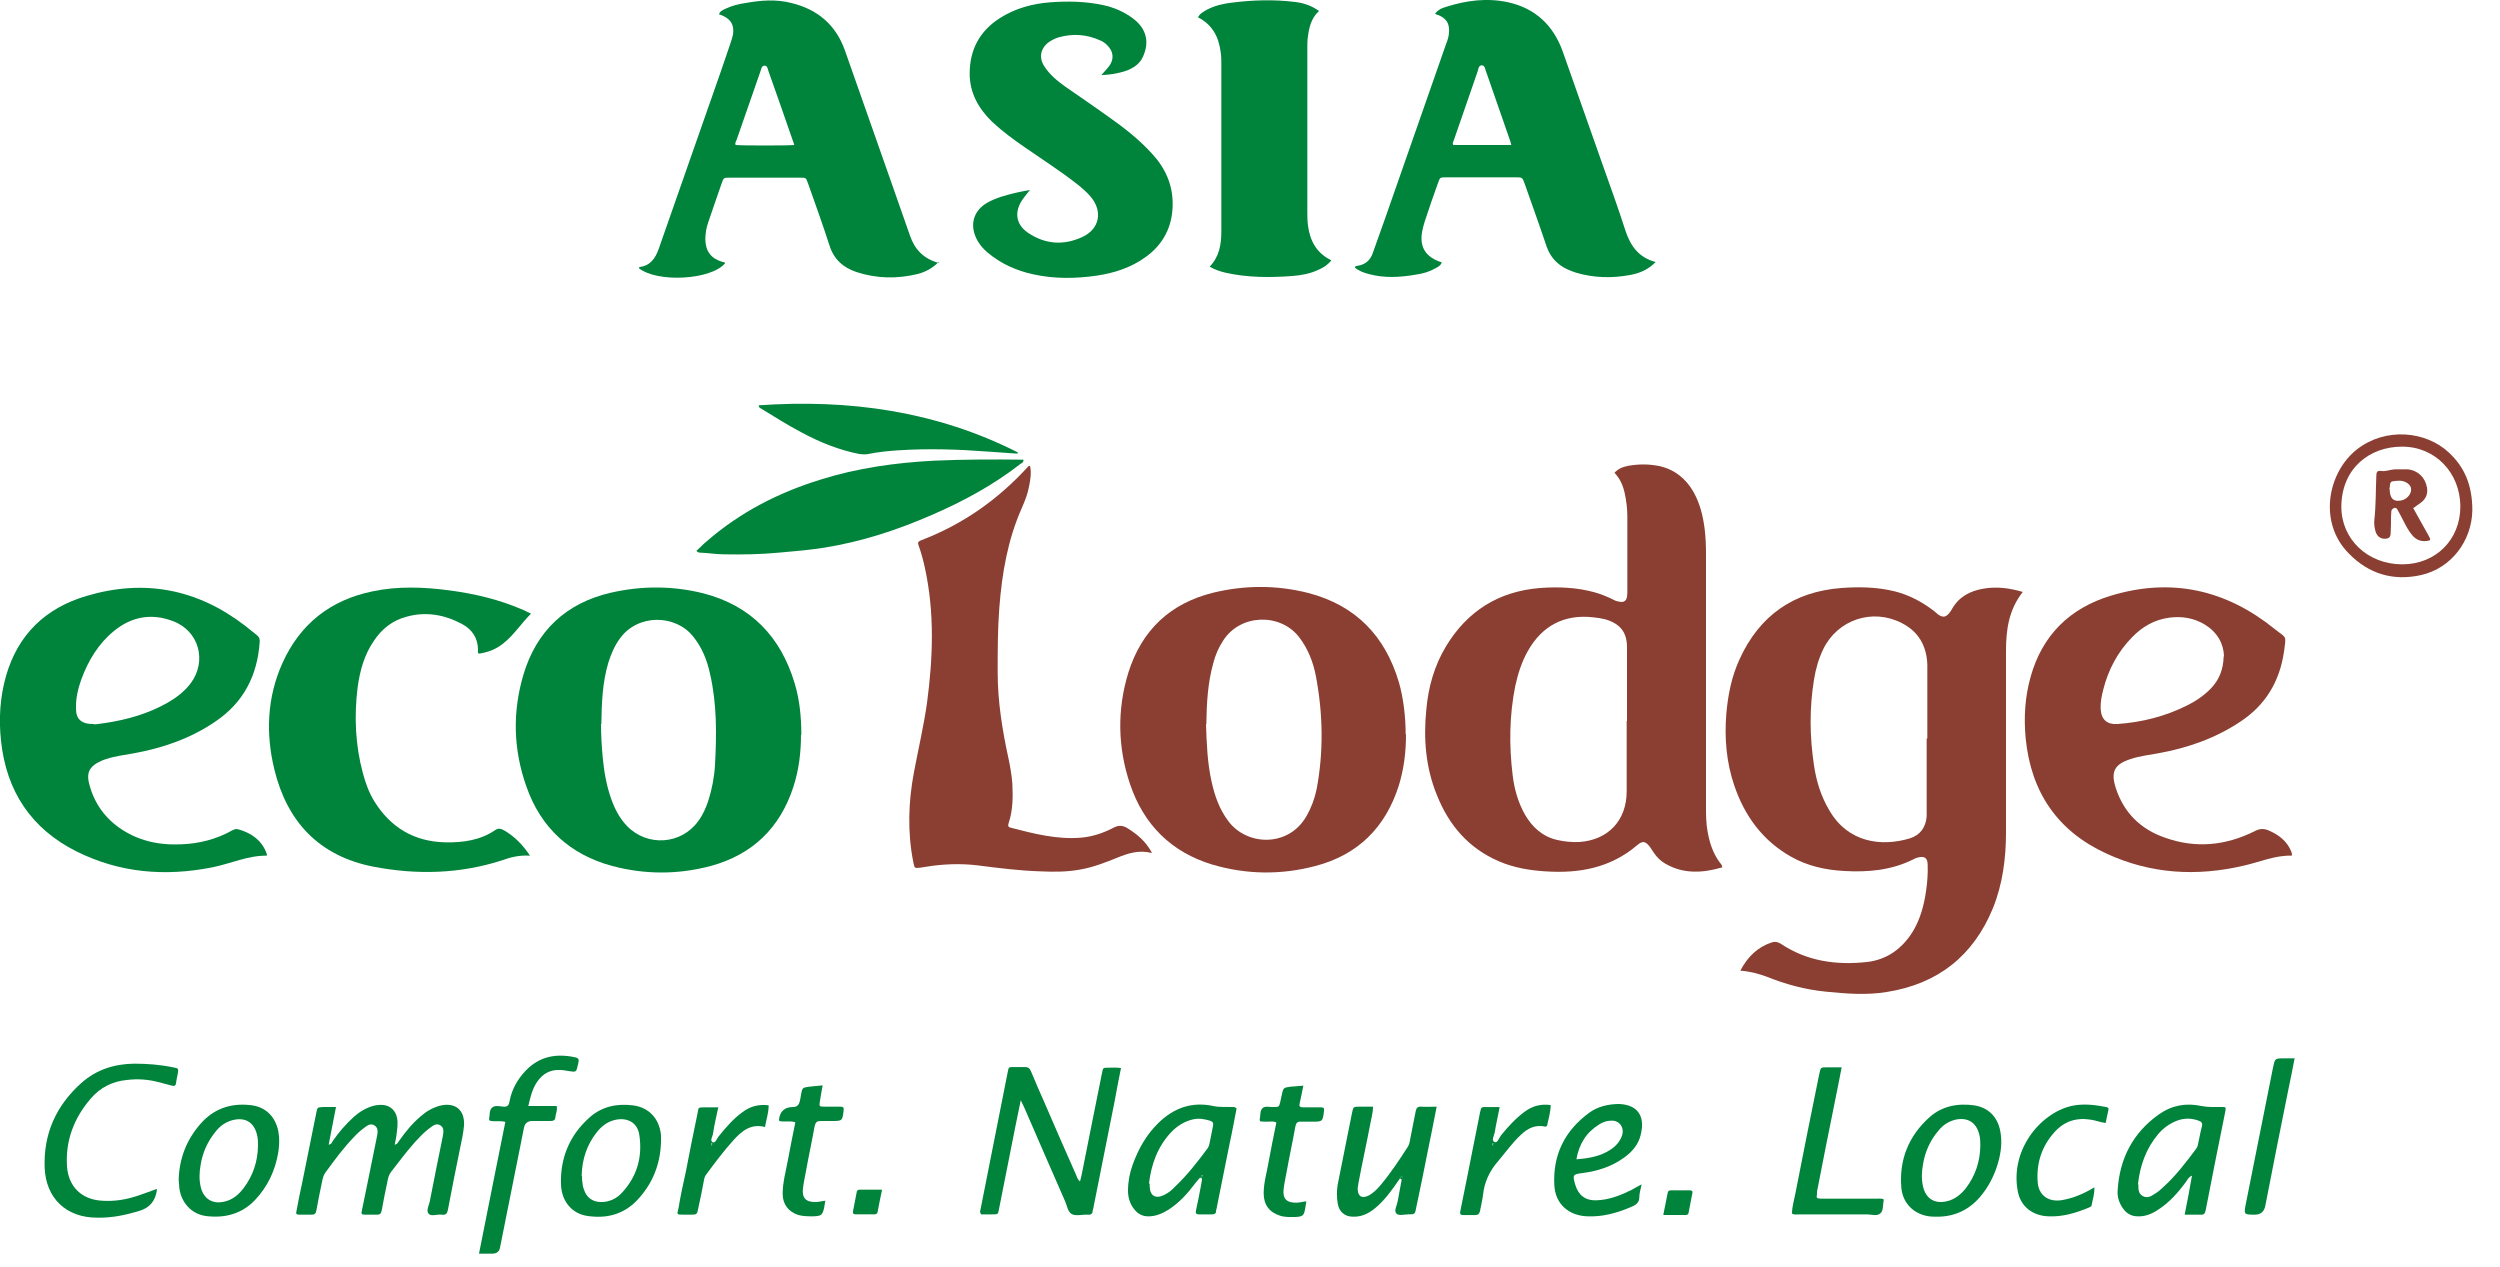 <svg width="75" height="38" viewBox="0 0 75 38" fill="none" xmlns="http://www.w3.org/2000/svg">
<g clip-path="url(#clip0_3819_5622)">
<path d="M60.69 17.75C60.26 18.29 60.18 18.9 60.18 19.53C60.18 21.34 60.18 23.16 60.18 24.97C60.18 25.75 60.08 26.52 59.79 27.24C59.2 28.68 58.13 29.52 56.6 29.76C55.99 29.86 55.38 29.81 54.78 29.75C54.16 29.69 53.57 29.53 53 29.3C52.75 29.21 52.5 29.14 52.21 29.12C52.43 28.7 52.73 28.41 53.16 28.27C53.25 28.24 53.34 28.26 53.42 28.31C54.21 28.84 55.09 28.96 56.01 28.86C56.62 28.79 57.08 28.45 57.4 27.92C57.61 27.56 57.72 27.16 57.78 26.74C57.82 26.48 57.84 26.21 57.83 25.95C57.83 25.73 57.73 25.67 57.52 25.73C57.47 25.74 57.43 25.77 57.38 25.79C56.73 26.11 56.04 26.17 55.33 26.13C54.77 26.1 54.22 25.98 53.73 25.7C52.88 25.22 52.34 24.48 52.03 23.57C51.79 22.87 51.73 22.14 51.79 21.41C51.84 20.84 51.95 20.29 52.19 19.77C52.79 18.46 53.81 17.75 55.24 17.64C55.78 17.6 56.31 17.61 56.84 17.74C57.28 17.85 57.67 18.06 58.02 18.33C58.07 18.37 58.11 18.41 58.15 18.44C58.29 18.53 58.37 18.52 58.48 18.39C58.51 18.35 58.54 18.31 58.56 18.27C58.77 17.9 59.1 17.73 59.5 17.66C59.9 17.59 60.28 17.64 60.69 17.76V17.75ZM57.82 22.15C57.82 21.43 57.82 20.7 57.82 19.98C57.82 19.97 57.82 19.95 57.82 19.94C57.8 19.38 57.56 18.95 57.05 18.69C56.17 18.24 55.13 18.59 54.7 19.47C54.56 19.76 54.47 20.07 54.42 20.39C54.28 21.25 54.29 22.1 54.42 22.96C54.49 23.44 54.63 23.89 54.88 24.31C55.44 25.28 56.44 25.41 57.3 25.15C57.61 25.05 57.77 24.82 57.8 24.5C57.8 24.43 57.8 24.36 57.8 24.29C57.8 23.58 57.8 22.87 57.8 22.16L57.82 22.15Z" fill="#8A3F32"/>
<path d="M48.43 14.19C48.55 14.05 48.71 14 48.87 13.97C49.17 13.92 49.47 13.92 49.77 13.98C50.23 14.08 50.57 14.35 50.8 14.75C51 15.1 51.09 15.48 51.14 15.87C51.17 16.12 51.18 16.37 51.18 16.62C51.18 19.14 51.18 21.65 51.18 24.17C51.18 24.44 51.18 24.7 51.23 24.96C51.29 25.29 51.39 25.6 51.59 25.87C51.62 25.91 51.66 25.94 51.67 26.02C51.09 26.19 50.51 26.23 49.96 25.91C49.82 25.83 49.71 25.72 49.62 25.59C49.58 25.53 49.54 25.47 49.5 25.41C49.37 25.24 49.28 25.21 49.11 25.36C48.31 26.04 47.37 26.21 46.35 26.14C45.88 26.11 45.41 26.03 44.97 25.84C44.06 25.45 43.47 24.76 43.11 23.86C42.77 23.03 42.7 22.17 42.79 21.28C42.85 20.61 43.03 19.97 43.38 19.39C44.02 18.33 44.96 17.74 46.2 17.64C46.75 17.6 47.3 17.62 47.84 17.77C48.02 17.82 48.19 17.89 48.36 17.97C48.43 18.01 48.5 18.04 48.58 18.05C48.71 18.08 48.79 18.03 48.81 17.9C48.82 17.84 48.82 17.79 48.82 17.73C48.82 16.98 48.82 16.24 48.82 15.49C48.82 15.25 48.79 15.02 48.74 14.79C48.69 14.56 48.6 14.36 48.44 14.19H48.43ZM48.81 21.63C48.81 21.39 48.81 21.14 48.81 20.9C48.81 20.41 48.81 19.91 48.81 19.42C48.81 18.96 48.6 18.71 48.16 18.58C48.04 18.55 47.92 18.53 47.8 18.52C46.93 18.42 46.26 18.77 45.83 19.54C45.65 19.86 45.54 20.21 45.46 20.57C45.28 21.46 45.27 22.36 45.38 23.26C45.43 23.67 45.54 24.07 45.75 24.44C45.97 24.82 46.28 25.1 46.72 25.2C46.94 25.25 47.16 25.27 47.38 25.26C48.25 25.2 48.8 24.61 48.8 23.74C48.8 23.04 48.8 22.33 48.8 21.63H48.81Z" fill="#8A3F32"/>
<path d="M42.18 22.03C42.18 22.55 42.12 23.07 41.96 23.58C41.56 24.83 40.73 25.65 39.46 25.98C38.44 26.25 37.4 26.24 36.38 25.94C35.14 25.57 34.31 24.74 33.9 23.52C33.53 22.42 33.51 21.29 33.85 20.18C34.25 18.91 35.1 18.1 36.4 17.78C37.35 17.55 38.31 17.55 39.25 17.79C40.67 18.16 41.56 19.08 41.97 20.48C42.1 20.93 42.17 21.5 42.17 22.03H42.18ZM36.18 21.72C36.2 22.3 36.22 22.89 36.35 23.46C36.44 23.87 36.58 24.27 36.84 24.62C37.39 25.38 38.65 25.43 39.19 24.49C39.34 24.23 39.44 23.96 39.5 23.67C39.71 22.55 39.69 21.42 39.48 20.3C39.4 19.87 39.24 19.46 38.97 19.11C38.41 18.39 37.22 18.41 36.7 19.21C36.56 19.42 36.46 19.65 36.4 19.89C36.23 20.49 36.2 21.1 36.19 21.73L36.18 21.72Z" fill="#8A3F32"/>
<path d="M24.03 22.04C24.03 22.56 23.97 23.09 23.8 23.61C23.4 24.84 22.57 25.64 21.32 25.98C20.34 26.24 19.35 26.24 18.37 25.98C17.1 25.64 16.22 24.83 15.79 23.59C15.4 22.49 15.37 21.37 15.7 20.25C16.09 18.93 16.98 18.09 18.33 17.78C19.25 17.57 20.18 17.57 21.1 17.8C22.53 18.17 23.42 19.1 23.84 20.5C23.99 21 24.04 21.51 24.04 22.05L24.03 22.04ZM18.03 21.72C18.03 22.05 18.05 22.38 18.08 22.71C18.12 23.13 18.19 23.55 18.33 23.95C18.44 24.26 18.58 24.54 18.81 24.78C19.42 25.41 20.44 25.34 20.95 24.63C21.09 24.44 21.18 24.23 21.25 24.02C21.36 23.67 21.43 23.31 21.45 22.95C21.5 22.03 21.51 21.12 21.3 20.21C21.21 19.8 21.06 19.42 20.79 19.09C20.26 18.43 19.14 18.41 18.6 19.15C18.44 19.37 18.33 19.62 18.25 19.88C18.07 20.48 18.05 21.11 18.04 21.73L18.03 21.72Z" fill="#00833B"/>
<path d="M68.77 25.67C68.26 25.65 67.8 25.86 67.31 25.97C65.9 26.3 64.52 26.22 63.2 25.61C61.73 24.94 60.93 23.77 60.77 22.15C60.71 21.52 60.75 20.9 60.92 20.3C61.27 19.05 62.1 18.24 63.33 17.87C65.14 17.32 66.78 17.69 68.24 18.87C68.6 19.16 68.59 19.03 68.52 19.55C68.39 20.44 67.97 21.15 67.21 21.65C66.46 22.15 65.63 22.44 64.74 22.6C64.47 22.65 64.19 22.68 63.92 22.77C63.43 22.93 63.32 23.15 63.47 23.63C63.71 24.38 64.22 24.88 64.95 25.13C65.87 25.46 66.78 25.37 67.65 24.93C67.79 24.86 67.91 24.85 68.05 24.91C68.36 25.04 68.61 25.23 68.74 25.55C68.74 25.57 68.75 25.59 68.76 25.61C68.76 25.62 68.76 25.64 68.75 25.66L68.77 25.67ZM66.72 19.69C66.71 19.31 66.52 18.97 66.15 18.74C65.82 18.54 65.46 18.48 65.08 18.53C64.63 18.59 64.27 18.8 63.96 19.12C63.53 19.56 63.25 20.09 63.1 20.68C63.05 20.87 63.01 21.07 63.02 21.27C63.04 21.59 63.21 21.74 63.52 21.72C64.26 21.67 64.96 21.49 65.62 21.16C65.88 21.03 66.13 20.86 66.33 20.65C66.57 20.4 66.7 20.09 66.71 19.69H66.72Z" fill="#8A3F32"/>
<path d="M8.01 25.67C7.44 25.66 6.92 25.91 6.37 26.02C4.96 26.3 3.6 26.19 2.31 25.55C0.94 24.87 0.19 23.74 0.03 22.22C-0.04 21.56 5.9247e-05 20.92 0.18 20.28C0.54 19.03 1.37 18.24 2.59 17.88C4.33 17.36 5.92 17.67 7.35 18.77C7.47 18.86 7.58 18.96 7.7 19.05C7.78 19.11 7.8 19.18 7.79 19.27C7.72 20.27 7.3 21.08 6.47 21.64C5.73 22.15 4.89 22.44 4.01 22.6C3.74 22.65 3.46 22.68 3.19 22.77C3.09 22.8 3 22.84 2.91 22.89C2.68 23.03 2.61 23.19 2.66 23.45C2.79 24.02 3.09 24.48 3.56 24.82C4.12 25.22 4.75 25.36 5.43 25.33C5.97 25.31 6.49 25.18 6.97 24.91C7.03 24.88 7.08 24.86 7.15 24.88C7.54 24.99 7.84 25.2 7.99 25.58C7.99 25.6 8 25.62 8.01 25.64C8.01 25.64 8.01 25.65 8 25.67H8.01ZM2.81 21.73C2.89 21.73 3.02 21.71 3.16 21.69C3.82 21.59 4.45 21.41 5.03 21.08C5.29 20.93 5.53 20.75 5.72 20.5C6.22 19.83 5.97 18.92 5.18 18.63C4.54 18.39 3.95 18.5 3.43 18.92C2.96 19.3 2.65 19.81 2.44 20.38C2.34 20.66 2.27 20.96 2.28 21.26C2.28 21.58 2.45 21.73 2.82 21.72L2.81 21.73Z" fill="#00833B"/>
<path d="M43.07 0.39C43.15 0.29 43.26 0.24 43.37 0.21C43.99 0.01 44.62 -0.07 45.25 0.07C46.06 0.25 46.6 0.76 46.88 1.54C47.27 2.65 47.66 3.76 48.05 4.86C48.29 5.54 48.54 6.22 48.76 6.91C48.91 7.37 49.16 7.73 49.67 7.86C49.45 8.09 49.18 8.2 48.9 8.25C48.36 8.35 47.82 8.34 47.28 8.18C47.18 8.15 47.09 8.11 47 8.07C46.71 7.93 46.51 7.71 46.4 7.4C46.19 6.77 45.96 6.14 45.74 5.51C45.67 5.32 45.67 5.32 45.47 5.32C44.77 5.32 44.08 5.32 43.38 5.32C43.2 5.32 43.2 5.32 43.14 5.49C43 5.87 42.87 6.26 42.74 6.65C42.71 6.74 42.69 6.83 42.67 6.92C42.57 7.41 42.77 7.72 43.25 7.87C43.23 7.96 43.15 8 43.08 8.04C42.89 8.15 42.69 8.21 42.47 8.24C42 8.32 41.53 8.35 41.06 8.22C40.91 8.18 40.77 8.13 40.65 8.03C40.65 7.97 40.71 7.98 40.75 7.97C40.97 7.93 41.11 7.8 41.18 7.6C41.3 7.26 41.42 6.93 41.54 6.59C42.16 4.83 42.77 3.06 43.39 1.3C43.43 1.2 43.46 1.1 43.47 0.99C43.49 0.72 43.41 0.57 43.17 0.46C43.13 0.44 43.08 0.45 43.05 0.39H43.07ZM45.34 4.35C45.32 4.29 45.32 4.27 45.31 4.24C45.07 3.54 44.82 2.84 44.58 2.14C44.55 2.07 44.55 1.96 44.45 1.96C44.36 1.96 44.35 2.07 44.33 2.14C44.09 2.83 43.85 3.53 43.61 4.22C43.6 4.26 43.56 4.29 43.6 4.35H45.35H45.34Z" fill="#00833B"/>
<path d="M28.16 7.86C27.97 8.05 27.76 8.16 27.53 8.22C26.91 8.37 26.3 8.36 25.69 8.16C25.28 8.02 25.01 7.77 24.88 7.35C24.68 6.73 24.46 6.12 24.24 5.5C24.18 5.33 24.18 5.33 24 5.33C23.3 5.33 22.6 5.33 21.89 5.33C21.71 5.33 21.71 5.33 21.65 5.5C21.52 5.88 21.38 6.27 21.25 6.66C21.19 6.83 21.16 7 21.16 7.19C21.17 7.55 21.34 7.76 21.68 7.86C21.71 7.86 21.74 7.86 21.75 7.9C21.33 8.4 19.71 8.49 19.16 8.04C19.17 8.04 19.18 8.01 19.19 8.01C19.51 7.97 19.66 7.75 19.76 7.47C20.29 5.96 20.82 4.44 21.35 2.93C21.54 2.39 21.73 1.85 21.91 1.31C21.94 1.22 21.97 1.13 21.99 1.04C22.03 0.76 21.94 0.59 21.68 0.47C21.65 0.46 21.61 0.44 21.57 0.43C21.6 0.33 21.69 0.3 21.77 0.26C21.96 0.17 22.16 0.12 22.37 0.09C22.82 0.01 23.28 -0.03 23.74 0.09C24.53 0.28 25.08 0.75 25.35 1.52C25.82 2.85 26.29 4.19 26.76 5.53C26.94 6.04 27.12 6.56 27.3 7.07C27.44 7.48 27.71 7.77 28.17 7.89L28.16 7.86ZM23.83 4.35C23.57 3.6 23.32 2.88 23.06 2.15C23.03 2.08 23.03 1.97 22.94 1.97C22.84 1.97 22.84 2.08 22.81 2.15C22.57 2.83 22.34 3.51 22.1 4.19C22.08 4.24 22.04 4.29 22.07 4.35C22.25 4.37 23.61 4.37 23.83 4.35Z" fill="#00833B"/>
<path d="M34.55 25.59C34.17 25.49 33.84 25.6 33.52 25.73C33.17 25.87 32.82 26.01 32.44 26.08C32.03 26.16 31.61 26.16 31.2 26.14C30.57 26.12 29.94 26.04 29.32 25.96C28.81 25.9 28.3 25.92 27.8 26C27.74 26.01 27.67 26.02 27.61 26.03C27.43 26.05 27.44 26.05 27.4 25.87C27.22 24.96 27.25 24.06 27.42 23.16C27.55 22.47 27.71 21.79 27.81 21.09C27.99 19.74 28.04 18.39 27.75 17.05C27.7 16.82 27.64 16.59 27.56 16.37C27.53 16.29 27.53 16.25 27.63 16.21C28.89 15.73 29.95 14.98 30.85 13.99C30.85 13.99 30.87 13.98 30.9 13.97C30.95 14.19 30.91 14.4 30.87 14.6C30.83 14.83 30.74 15.04 30.65 15.25C30.23 16.2 30.06 17.2 29.98 18.23C29.93 18.87 29.93 19.52 29.93 20.16C29.93 21.05 30.07 21.91 30.26 22.78C30.31 23.02 30.35 23.26 30.37 23.5C30.39 23.9 30.39 24.3 30.26 24.69C30.24 24.76 30.23 24.81 30.32 24.83C31.01 25.01 31.71 25.19 32.43 25.13C32.78 25.1 33.1 24.99 33.41 24.83C33.56 24.75 33.69 24.76 33.83 24.85C34.12 25.03 34.37 25.24 34.55 25.57V25.59Z" fill="#8A3F32"/>
<path d="M33.05 2.24C33.14 2.14 33.21 2.07 33.27 1.99C33.43 1.78 33.41 1.54 33.21 1.35C33.15 1.29 33.08 1.24 33 1.21C32.6 1.03 32.19 1 31.76 1.12C31.66 1.15 31.56 1.2 31.47 1.26C31.21 1.45 31.16 1.73 31.33 1.99C31.49 2.24 31.72 2.43 31.96 2.6C32.39 2.9 32.82 3.19 33.25 3.5C33.72 3.83 34.17 4.18 34.56 4.61C34.96 5.04 35.19 5.55 35.18 6.15C35.17 6.8 34.9 7.33 34.37 7.71C33.93 8.03 33.43 8.19 32.9 8.27C32.26 8.36 31.63 8.37 31 8.23C30.49 8.12 30.02 7.91 29.62 7.57C29.48 7.45 29.36 7.31 29.28 7.13C29.09 6.71 29.22 6.31 29.62 6.08C29.89 5.93 30.19 5.85 30.49 5.78C30.61 5.75 30.74 5.73 30.9 5.7C30.81 5.81 30.74 5.89 30.68 5.98C30.42 6.35 30.47 6.74 30.85 6.99C31.36 7.33 31.91 7.37 32.47 7.11C32.99 6.87 33.09 6.34 32.72 5.9C32.6 5.76 32.46 5.64 32.31 5.52C31.81 5.13 31.28 4.79 30.76 4.43C30.41 4.19 30.07 3.94 29.76 3.65C29.36 3.26 29.09 2.79 29.09 2.21C29.09 1.49 29.39 0.93 30 0.54C30.46 0.25 30.97 0.11 31.5 0.07C32.03 0.03 32.56 0.04 33.08 0.15C33.42 0.22 33.74 0.36 34.01 0.57C34.4 0.87 34.49 1.28 34.28 1.72C34.2 1.89 34.06 2 33.89 2.08C33.71 2.17 33.31 2.25 33.05 2.25V2.24Z" fill="#00833B"/>
<path d="M15.89 25.67C15.57 25.65 15.31 25.72 15.06 25.81C13.79 26.22 12.5 26.25 11.2 26C9.57 25.68 8.61 24.65 8.23 23.08C7.97 22.01 8.01 20.93 8.47 19.9C9 18.72 9.91 18 11.18 17.74C11.94 17.58 12.71 17.61 13.47 17.71C14.24 17.81 14.99 17.99 15.7 18.3C15.77 18.33 15.84 18.37 15.93 18.41C15.63 18.71 15.41 19.06 15.09 19.31C14.87 19.48 14.67 19.56 14.37 19.61C14.32 19.58 14.34 19.54 14.34 19.5C14.34 19.14 14.16 18.88 13.86 18.72C13.34 18.44 12.78 18.34 12.2 18.5C11.78 18.61 11.46 18.86 11.22 19.22C10.93 19.64 10.8 20.11 10.73 20.61C10.62 21.49 10.66 22.36 10.89 23.21C10.97 23.5 11.07 23.78 11.23 24.04C11.72 24.83 12.43 25.25 13.36 25.27C13.89 25.28 14.41 25.21 14.86 24.9C14.96 24.83 15.05 24.87 15.14 24.92C15.44 25.1 15.68 25.34 15.9 25.67H15.89Z" fill="#00833B"/>
<path d="M39.57 0.33C39.32 0.56 39.27 0.85 39.23 1.14C39.22 1.25 39.22 1.35 39.22 1.46C39.22 3.09 39.22 4.71 39.22 6.34C39.22 6.48 39.22 6.63 39.24 6.77C39.3 7.22 39.49 7.59 39.94 7.81C39.83 7.95 39.7 8.03 39.56 8.09C39.31 8.21 39.04 8.26 38.77 8.28C38.1 8.33 37.42 8.33 36.76 8.18C36.6 8.14 36.44 8.09 36.29 8C36.58 7.7 36.64 7.33 36.64 6.95C36.64 5.82 36.64 4.69 36.64 3.55C36.64 3.01 36.64 2.46 36.64 1.92C36.64 1.8 36.64 1.68 36.62 1.56C36.56 1.1 36.37 0.74 35.94 0.52C36 0.4 36.11 0.35 36.21 0.29C36.44 0.17 36.69 0.11 36.95 0.08C37.58 -0 38.22 -0.02 38.86 0.06C39.11 0.09 39.35 0.17 39.57 0.33Z" fill="#00833B"/>
<path d="M20.91 16.51C21.01 16.42 21.1 16.32 21.2 16.24C22.2 15.37 23.35 14.78 24.61 14.39C25.72 14.04 26.87 13.88 28.03 13.82C28.92 13.78 29.81 13.78 30.7 13.79C30.72 13.87 30.65 13.89 30.61 13.92C29.8 14.55 28.9 15.04 27.95 15.45C26.92 15.9 25.85 16.25 24.73 16.43C24.28 16.5 23.82 16.54 23.36 16.58C22.82 16.63 22.27 16.64 21.73 16.63C21.49 16.63 21.26 16.59 21.02 16.58C20.98 16.58 20.93 16.58 20.89 16.52L20.91 16.51Z" fill="#00833B"/>
<path d="M22.75 12.16C25.47 11.97 28.08 12.33 30.53 13.57C30.53 13.58 30.53 13.6 30.53 13.61C30.39 13.6 30.25 13.59 30.1 13.58C29.96 13.57 29.81 13.56 29.67 13.55C28.76 13.48 27.85 13.45 26.94 13.51C26.64 13.53 26.34 13.56 26.05 13.62C25.96 13.64 25.87 13.63 25.78 13.62C25.17 13.5 24.6 13.27 24.06 12.98C23.64 12.76 23.23 12.5 22.82 12.25C22.8 12.24 22.77 12.23 22.76 12.16H22.75Z" fill="#00833B"/>
<path d="M74.17 15.32C74.15 16.22 73.55 17.04 72.64 17.25C71.8 17.44 71.06 17.22 70.46 16.6C69.54 15.67 69.83 14.17 70.71 13.48C71.57 12.81 72.78 12.93 73.47 13.58C73.94 14.02 74.17 14.56 74.17 15.31V15.32ZM72.07 16.93C73.07 16.93 73.81 16.19 73.81 15.2C73.81 14.18 73.05 13.39 72.05 13.4C71.12 13.4 70.25 14.02 70.24 15.2C70.24 16.18 71.03 16.93 72.07 16.93Z" fill="#8A3F32"/>
<path d="M10.08 33.21C10 33.61 9.93 33.97 9.86 34.34C9.95 34.33 9.96 34.26 9.99 34.22C10.17 33.96 10.38 33.72 10.61 33.51C10.79 33.35 10.99 33.23 11.22 33.17C11.31 33.15 11.4 33.14 11.5 33.15C11.71 33.17 11.87 33.32 11.91 33.53C11.95 33.72 11.91 33.9 11.89 34.08C11.88 34.16 11.86 34.25 11.84 34.34C11.92 34.33 11.94 34.27 11.97 34.23C12.16 33.96 12.37 33.7 12.62 33.49C12.79 33.34 12.98 33.23 13.2 33.17C13.66 33.06 13.95 33.3 13.92 33.77C13.9 33.98 13.86 34.19 13.81 34.41C13.68 35.03 13.56 35.66 13.44 36.28C13.42 36.4 13.38 36.46 13.25 36.44C13.11 36.42 12.93 36.51 12.85 36.4C12.78 36.31 12.88 36.14 12.9 36.01C13.02 35.38 13.15 34.75 13.28 34.11C13.3 33.98 13.34 33.84 13.21 33.76C13.08 33.68 12.98 33.78 12.88 33.85C12.72 33.97 12.59 34.11 12.46 34.25C12.2 34.54 11.97 34.85 11.73 35.16C11.66 35.25 11.64 35.35 11.62 35.46C11.56 35.75 11.5 36.03 11.45 36.32C11.43 36.41 11.4 36.44 11.31 36.44C11.2 36.44 11.08 36.44 10.97 36.44C10.84 36.44 10.83 36.43 10.86 36.3C10.92 36 10.98 35.71 11.04 35.42C11.13 34.98 11.22 34.54 11.31 34.09C11.33 33.97 11.36 33.84 11.23 33.76C11.11 33.69 11.01 33.77 10.92 33.84C10.81 33.92 10.71 34.01 10.62 34.11C10.3 34.44 10.03 34.81 9.76 35.18C9.7 35.26 9.68 35.36 9.66 35.46C9.6 35.75 9.54 36.03 9.49 36.32C9.47 36.41 9.44 36.44 9.35 36.44C9.24 36.44 9.12 36.44 9.01 36.44C8.88 36.44 8.87 36.43 8.9 36.3C8.95 36.02 9.01 35.74 9.07 35.46C9.21 34.77 9.35 34.07 9.49 33.38C9.52 33.22 9.52 33.22 9.7 33.21C9.83 33.21 9.96 33.21 10.12 33.21H10.08Z" fill="#00833B"/>
<path d="M30.63 32.971C30.56 33.301 30.51 33.571 30.45 33.851C30.29 34.661 30.13 35.461 29.97 36.271C29.94 36.431 29.94 36.431 29.78 36.431C29.67 36.431 29.55 36.431 29.44 36.431C29.38 36.371 29.41 36.311 29.42 36.261C29.69 34.901 29.96 33.541 30.23 32.171C30.26 32.011 30.26 32.011 30.42 32.011C30.53 32.011 30.64 32.011 30.74 32.011C30.84 32.011 30.89 32.041 30.93 32.141C31.06 32.461 31.2 32.771 31.34 33.091C31.65 33.811 31.96 34.521 32.28 35.241C32.31 35.301 32.32 35.381 32.4 35.441C32.42 35.361 32.44 35.301 32.45 35.241C32.65 34.221 32.86 33.201 33.06 32.191C33.09 32.031 33.09 32.031 33.25 32.031C33.37 32.031 33.49 32.021 33.63 32.041C33.56 32.381 33.5 32.701 33.44 33.031C33.23 34.081 33.02 35.141 32.81 36.191C32.81 36.231 32.79 36.271 32.78 36.321C32.78 36.421 32.72 36.451 32.62 36.441C32.46 36.431 32.28 36.491 32.15 36.421C32.03 36.351 32.01 36.161 31.95 36.031C31.54 35.101 31.14 34.171 30.73 33.231C30.7 33.161 30.66 33.091 30.61 32.981L30.63 32.971Z" fill="#00833B"/>
<path d="M65.54 36.44C65.62 36.04 65.69 35.67 65.76 35.27C65.66 35.31 65.63 35.38 65.59 35.44C65.35 35.77 65.08 36.08 64.73 36.3C64.55 36.42 64.35 36.5 64.13 36.49C63.95 36.49 63.81 36.41 63.71 36.28C63.58 36.11 63.51 35.91 63.53 35.7C63.59 34.75 63.99 33.98 64.77 33.43C65.15 33.16 65.58 33.08 66.04 33.18C66.24 33.22 66.44 33.21 66.64 33.21C66.78 33.21 66.78 33.21 66.76 33.34C66.56 34.33 66.36 35.32 66.17 36.31C66.15 36.4 66.12 36.45 66.02 36.44C65.88 36.44 65.73 36.44 65.55 36.44H65.54ZM64.15 35.54C64.15 35.67 64.15 35.81 64.28 35.88C64.4 35.95 64.52 35.9 64.62 35.83C64.72 35.77 64.81 35.7 64.89 35.62C65.27 35.28 65.58 34.87 65.88 34.47C65.91 34.43 65.93 34.39 65.94 34.33C65.98 34.15 66.01 33.97 66.06 33.78C66.08 33.69 66.04 33.65 65.96 33.62C65.74 33.54 65.53 33.54 65.31 33.62C65.08 33.71 64.89 33.85 64.74 34.03C64.38 34.46 64.2 34.97 64.14 35.52L64.15 35.54Z" fill="#00833B"/>
<path d="M37.1 33.241C37.03 33.591 36.97 33.941 36.89 34.301C36.76 34.931 36.64 35.561 36.51 36.191C36.51 36.241 36.48 36.291 36.48 36.341C36.48 36.411 36.43 36.431 36.36 36.431C36.23 36.431 36.1 36.431 35.97 36.431C35.88 36.431 35.86 36.391 35.88 36.311C35.94 36.041 35.99 35.781 36.04 35.511C36.04 35.471 36.06 35.421 36.06 35.381C36.06 35.341 36.02 35.311 35.98 35.351C35.94 35.391 35.91 35.441 35.87 35.481C35.64 35.791 35.39 36.071 35.07 36.281C34.88 36.401 34.68 36.491 34.45 36.491C34.27 36.491 34.13 36.411 34.03 36.281C33.9 36.121 33.84 35.931 33.84 35.721C33.84 35.451 33.89 35.191 33.98 34.941C34.15 34.471 34.39 34.041 34.75 33.691C35.21 33.241 35.75 33.041 36.4 33.181C36.58 33.221 36.77 33.201 36.96 33.211C37 33.211 37.05 33.201 37.09 33.251L37.1 33.241ZM34.49 35.511C34.49 35.511 34.49 35.551 34.49 35.571C34.49 35.881 34.67 35.981 34.94 35.841C35.06 35.781 35.17 35.691 35.26 35.591C35.62 35.251 35.92 34.861 36.22 34.461C36.25 34.421 36.27 34.371 36.28 34.331C36.32 34.151 36.35 33.961 36.39 33.781C36.41 33.681 36.38 33.651 36.3 33.621C36.13 33.571 35.97 33.541 35.79 33.581C35.53 33.641 35.31 33.781 35.13 33.971C34.73 34.401 34.54 34.921 34.47 35.501L34.49 35.511ZM36.09 35.291C36.09 35.291 36.08 35.261 36.06 35.251C36.06 35.261 36.04 35.271 36.04 35.281C36.03 35.301 36.04 35.321 36.05 35.321C36.07 35.321 36.08 35.311 36.09 35.281V35.291Z" fill="#00833B"/>
<path d="M4.71 35.68C4.67 36.014 4.5 36.227 4.2 36.32C3.78 36.45 3.36 36.54 2.91 36.53C1.99 36.53 1.38 35.95 1.34 35.04C1.3 34.02 1.68 33.17 2.44 32.49C2.89 32.09 3.42 31.92 4.02 31.91C4.42 31.91 4.81 31.94 5.19 32.02C5.36 32.05 5.36 32.05 5.33 32.23C5.31 32.32 5.29 32.41 5.28 32.5C5.27 32.57 5.23 32.59 5.16 32.57C5.02 32.53 4.88 32.5 4.74 32.46C4.43 32.38 4.12 32.36 3.8 32.4C3.37 32.44 3 32.63 2.72 32.96C2.22 33.54 1.96 34.22 2.01 34.99C2.05 35.59 2.44 35.98 3.04 36.02C3.42 36.05 3.78 35.99 4.14 35.87C4.32 35.81 4.5 35.74 4.7 35.67L4.71 35.68Z" fill="#00833B"/>
<path d="M42 35.35C41.8 35.641 41.6 35.931 41.34 36.17C41.13 36.361 40.9 36.511 40.59 36.501C40.34 36.501 40.17 36.35 40.13 36.1C40.1 35.91 40.1 35.73 40.13 35.541C40.27 34.821 40.42 34.111 40.56 33.391C40.6 33.2 40.6 33.2 40.79 33.2C40.92 33.2 41.05 33.2 41.19 33.2C41.19 33.401 41.13 33.581 41.1 33.761C40.99 34.34 40.86 34.92 40.75 35.511C40.75 35.56 40.73 35.611 40.73 35.66C40.73 35.891 40.86 35.971 41.07 35.861C41.21 35.781 41.32 35.67 41.42 35.55C41.72 35.191 41.98 34.8 42.23 34.41C42.29 34.321 42.3 34.211 42.32 34.1C42.37 33.85 42.42 33.6 42.47 33.34C42.49 33.24 42.53 33.191 42.64 33.2C42.79 33.211 42.94 33.2 43.1 33.2C43.01 33.67 42.92 34.111 42.83 34.55C42.72 35.1 42.61 35.66 42.49 36.211C42.45 36.431 42.45 36.431 42.24 36.431C42.12 36.431 41.95 36.49 41.88 36.391C41.82 36.31 41.91 36.16 41.93 36.041C41.97 35.821 42.01 35.6 42.05 35.391C42.06 35.35 42.09 35.31 42.05 35.291C42.03 35.291 42.02 35.321 42 35.35Z" fill="#00833B"/>
<path d="M15.17 33.66C15 33.61 14.84 33.66 14.69 33.62C14.69 33.6 14.67 33.59 14.67 33.58C14.7 33.46 14.67 33.31 14.76 33.23C14.85 33.15 14.99 33.19 15.11 33.2C15.26 33.21 15.27 33.12 15.29 33.02C15.36 32.67 15.53 32.37 15.78 32.11C16.2 31.68 16.7 31.6 17.26 31.72C17.35 31.74 17.38 31.79 17.35 31.87C17.35 31.89 17.35 31.91 17.34 31.93C17.29 32.17 17.29 32.17 17.05 32.13C16.97 32.12 16.89 32.1 16.82 32.1C16.51 32.08 16.28 32.21 16.11 32.46C15.97 32.67 15.91 32.91 15.85 33.18H16.7C16.73 33.31 16.67 33.41 16.66 33.52C16.66 33.59 16.61 33.63 16.53 33.63C16.34 33.63 16.16 33.63 15.97 33.63C15.83 33.63 15.747 33.697 15.72 33.83C15.48 35.03 15.24 36.23 15 37.43C14.98 37.544 14.907 37.604 14.78 37.61C14.65 37.61 14.52 37.61 14.37 37.61C14.63 36.28 14.9 34.97 15.16 33.66H15.17Z" fill="#00833B"/>
<path d="M19.83 34.261C19.81 34.941 19.57 35.531 19.1 36.021C18.7 36.431 18.2 36.561 17.64 36.481C17.17 36.421 16.85 36.051 16.83 35.541C16.8 34.741 17.09 34.051 17.69 33.521C18.06 33.191 18.51 33.101 18.99 33.161C19.47 33.221 19.78 33.561 19.83 34.051C19.83 34.121 19.83 34.191 19.83 34.261ZM17.46 35.281C17.46 35.341 17.46 35.431 17.48 35.521C17.48 35.581 17.5 35.631 17.52 35.691C17.6 35.931 17.78 36.061 18.04 36.061C18.28 36.061 18.49 35.961 18.65 35.791C19.11 35.301 19.28 34.711 19.18 34.051C19.13 33.691 18.84 33.521 18.48 33.591C18.23 33.641 18.05 33.781 17.9 33.971C17.61 34.341 17.46 34.771 17.45 35.281H17.46Z" fill="#00833B"/>
<path d="M5.36 35.391C5.38 34.741 5.6 34.191 6.01 33.721C6.4 33.271 6.9 33.091 7.49 33.151C7.96 33.191 8.26 33.491 8.35 33.941C8.39 34.151 8.38 34.351 8.35 34.561C8.26 35.111 8.03 35.601 7.65 36.001C7.25 36.421 6.74 36.551 6.18 36.481C5.75 36.421 5.44 36.091 5.38 35.641C5.37 35.551 5.37 35.451 5.36 35.391ZM7.74 34.381C7.74 34.271 7.74 34.151 7.71 34.041C7.62 33.671 7.36 33.511 6.99 33.601C6.79 33.651 6.62 33.761 6.49 33.921C6.24 34.221 6.08 34.561 6.02 34.941C5.98 35.161 5.97 35.381 6.02 35.601C6.1 35.961 6.37 36.131 6.72 36.051C6.97 36.001 7.16 35.841 7.31 35.641C7.59 35.271 7.73 34.851 7.74 34.381Z" fill="#00833B"/>
<path d="M58.12 36.501C58.02 36.501 57.92 36.501 57.82 36.481C57.39 36.401 57.08 36.081 57.04 35.631C56.97 34.791 57.26 34.081 57.88 33.521C58.26 33.181 58.73 33.091 59.23 33.161C59.66 33.231 59.93 33.511 60.01 33.941C60.07 34.261 60.03 34.581 59.94 34.891C59.83 35.271 59.65 35.621 59.39 35.921C59.06 36.301 58.63 36.501 58.12 36.501ZM59.41 34.381C59.41 34.271 59.41 34.151 59.38 34.041C59.29 33.671 59.03 33.511 58.66 33.591C58.46 33.641 58.29 33.751 58.16 33.911C57.91 34.201 57.75 34.551 57.69 34.931C57.65 35.151 57.64 35.371 57.69 35.591C57.77 35.951 58.03 36.121 58.39 36.041C58.64 35.991 58.83 35.831 58.98 35.641C59.26 35.271 59.4 34.851 59.41 34.381Z" fill="#00833B"/>
<path d="M49.25 35.53C49.22 35.68 49.18 35.79 49.18 35.91C49.18 36.08 49.08 36.15 48.93 36.21C48.51 36.39 48.08 36.51 47.62 36.49C47.06 36.47 46.66 36.12 46.63 35.56C46.58 34.65 46.94 33.92 47.68 33.38C47.93 33.2 48.22 33.13 48.53 33.12C49.02 33.12 49.39 33.38 49.22 34.05C49.15 34.34 48.96 34.56 48.72 34.73C48.35 35 47.93 35.13 47.49 35.19C47.18 35.23 47.17 35.24 47.26 35.55C47.35 35.85 47.56 36.02 47.88 36.01C48.27 36 48.62 35.86 48.96 35.69C49.05 35.64 49.13 35.59 49.25 35.53ZM47.28 34.78C47.67 34.75 48.02 34.69 48.33 34.48C48.48 34.38 48.6 34.24 48.66 34.07C48.74 33.83 48.59 33.61 48.34 33.62C48.21 33.62 48.09 33.66 47.98 33.73C47.59 33.97 47.37 34.32 47.29 34.79L47.28 34.78Z" fill="#00833B"/>
<path d="M55.25 32.02C55.18 32.391 55.11 32.73 55.04 33.081C54.86 33.971 54.68 34.861 54.51 35.751C54.51 35.77 54.51 35.791 54.51 35.81C54.49 35.95 54.49 35.95 54.64 35.961C55.18 35.961 55.73 35.961 56.27 35.961C56.35 35.961 56.43 35.95 56.5 35.971C56.5 35.98 56.52 36.001 56.51 36.011C56.48 36.151 56.51 36.331 56.4 36.41C56.3 36.49 56.14 36.431 56 36.431C55.33 36.431 54.65 36.431 53.98 36.431C53.91 36.431 53.84 36.45 53.76 36.41C53.76 36.191 53.83 35.98 53.87 35.761C54.1 34.571 54.34 33.391 54.58 32.211C54.62 32.02 54.62 32.02 54.81 32.02C54.95 32.02 55.08 32.02 55.25 32.02Z" fill="#00833B"/>
<path d="M63.17 33.69C63.01 33.67 62.87 33.61 62.72 33.59C62.29 33.52 61.92 33.64 61.63 33.97C61.25 34.39 61.09 34.9 61.13 35.45C61.15 35.86 61.46 36.08 61.88 36C62.21 35.94 62.52 35.81 62.83 35.62C62.84 35.82 62.78 35.98 62.75 36.15C62.75 36.2 62.7 36.21 62.66 36.23C62.27 36.39 61.88 36.51 61.45 36.49C60.97 36.47 60.61 36.19 60.53 35.72C60.3 34.45 61.27 33.32 62.24 33.16C62.56 33.11 62.87 33.15 63.18 33.21C63.24 33.22 63.27 33.24 63.25 33.31C63.22 33.43 63.2 33.56 63.17 33.69Z" fill="#00833B"/>
<path d="M38.28 33.67C38.19 33.63 38.11 33.65 38.03 33.65C37.95 33.65 37.87 33.65 37.8 33.64C37.8 33.62 37.79 33.6 37.79 33.59C37.82 33.47 37.79 33.32 37.88 33.24C37.96 33.17 38.1 33.22 38.21 33.21C38.37 33.21 38.37 33.21 38.41 33.05C38.42 32.99 38.44 32.92 38.45 32.86C38.5 32.63 38.5 32.63 38.72 32.6C38.84 32.59 38.96 32.58 39.1 32.57C39.06 32.76 39.03 32.93 38.99 33.1C38.97 33.18 38.99 33.22 39.08 33.22C39.26 33.22 39.44 33.22 39.62 33.22C39.71 33.22 39.73 33.24 39.72 33.33C39.68 33.65 39.68 33.65 39.36 33.65C39.25 33.65 39.14 33.65 39.04 33.65C38.92 33.64 38.88 33.69 38.86 33.8C38.78 34.25 38.68 34.7 38.6 35.15C38.57 35.32 38.53 35.49 38.51 35.66C38.47 35.96 38.6 36.09 38.9 36.08C38.99 36.08 39.08 36.05 39.19 36.04C39.18 36.11 39.17 36.17 39.16 36.23C39.12 36.47 39.09 36.5 38.85 36.51C38.7 36.51 38.55 36.52 38.4 36.47C38.08 36.37 37.91 36.14 37.91 35.8C37.91 35.47 38.01 35.16 38.06 34.85C38.13 34.46 38.21 34.08 38.29 33.68L38.28 33.67Z" fill="#00833B"/>
<path d="M24.76 36.011C24.75 36.09 24.74 36.151 24.73 36.2C24.68 36.45 24.65 36.48 24.4 36.49C24.25 36.49 24.1 36.49 23.95 36.45C23.65 36.35 23.48 36.13 23.48 35.81C23.48 35.48 23.57 35.16 23.63 34.84C23.7 34.45 23.78 34.071 23.86 33.67C23.7 33.611 23.53 33.67 23.38 33.63C23.38 33.611 23.37 33.6 23.37 33.581C23.403 33.334 23.543 33.211 23.79 33.211C23.897 33.211 23.963 33.157 23.99 33.05C24.01 32.98 24.02 32.91 24.03 32.84C24.07 32.63 24.07 32.63 24.28 32.6C24.41 32.581 24.53 32.581 24.68 32.56C24.65 32.73 24.62 32.87 24.6 33.02C24.57 33.2 24.57 33.2 24.76 33.2C24.91 33.2 25.06 33.2 25.21 33.2C25.29 33.2 25.32 33.221 25.31 33.31C25.27 33.63 25.27 33.63 24.95 33.63C24.84 33.63 24.73 33.63 24.63 33.63C24.51 33.63 24.47 33.66 24.44 33.781C24.36 34.23 24.26 34.681 24.18 35.13C24.15 35.3 24.11 35.471 24.09 35.641C24.05 35.941 24.18 36.071 24.48 36.06C24.57 36.06 24.66 36.031 24.77 36.02L24.76 36.011Z" fill="#00833B"/>
<path d="M44.99 33.211C44.94 33.481 44.88 33.731 44.84 33.981C44.82 34.081 44.73 34.221 44.84 34.261C44.92 34.301 44.97 34.141 45.03 34.061C45.24 33.801 45.47 33.551 45.74 33.351C45.97 33.181 46.22 33.111 46.52 33.151C46.52 33.371 46.45 33.571 46.41 33.781C46.39 33.781 46.38 33.801 46.37 33.801C46.07 33.731 45.84 33.841 45.63 34.041C45.37 34.281 45.16 34.581 44.93 34.851C44.68 35.141 44.53 35.471 44.49 35.851C44.47 36.011 44.43 36.171 44.4 36.331C44.38 36.411 44.35 36.451 44.26 36.451C44.14 36.451 44.02 36.451 43.9 36.451C43.81 36.451 43.79 36.421 43.81 36.331C43.88 36.001 43.94 35.671 44.01 35.341C44.14 34.701 44.26 34.061 44.39 33.431C44.39 33.391 44.41 33.351 44.42 33.301C44.42 33.241 44.46 33.211 44.52 33.211C44.68 33.211 44.85 33.211 45.03 33.211H44.99ZM44.83 34.321C44.83 34.321 44.81 34.291 44.8 34.291C44.78 34.291 44.77 34.321 44.77 34.341C44.77 34.351 44.79 34.361 44.79 34.371C44.8 34.351 44.81 34.331 44.82 34.321H44.83Z" fill="#00833B"/>
<path d="M21.55 33.21C21.49 33.49 21.43 33.75 21.39 34.01C21.38 34.1 21.28 34.23 21.39 34.27C21.46 34.3 21.51 34.15 21.56 34.09C21.78 33.82 22 33.56 22.28 33.36C22.51 33.19 22.76 33.12 23.06 33.16C23.06 33.38 22.99 33.58 22.95 33.81C22.53 33.7 22.25 33.93 22 34.21C21.71 34.53 21.45 34.88 21.19 35.23C21.15 35.28 21.13 35.34 21.12 35.4C21.07 35.68 21.01 35.96 20.95 36.24C20.91 36.44 20.91 36.44 20.7 36.44C20.64 36.44 20.59 36.44 20.53 36.44C20.26 36.44 20.32 36.44 20.36 36.22C20.42 35.85 20.5 35.49 20.58 35.13C20.69 34.56 20.8 33.99 20.92 33.43C20.97 33.19 20.92 33.23 21.18 33.22C21.3 33.22 21.42 33.22 21.56 33.22L21.55 33.21ZM21.39 34.32C21.39 34.32 21.37 34.29 21.36 34.29C21.34 34.29 21.33 34.32 21.33 34.34C21.33 34.35 21.35 34.36 21.35 34.37C21.36 34.35 21.37 34.33 21.38 34.32H21.39Z" fill="#00833B"/>
<path d="M68.84 31.74C68.77 32.1 68.71 32.42 68.64 32.74C68.41 33.88 68.18 35.03 67.96 36.17C67.927 36.344 67.827 36.434 67.66 36.44C67.31 36.44 67.31 36.44 67.38 36.09C67.65 34.74 67.92 33.38 68.19 32.03C68.25 31.75 68.24 31.75 68.54 31.75C68.63 31.75 68.72 31.75 68.85 31.75L68.84 31.74Z" fill="#00833B"/>
<path d="M26.46 35.7C26.41 35.93 26.37 36.14 26.33 36.35C26.32 36.41 26.29 36.43 26.23 36.43C26.04 36.43 25.86 36.43 25.67 36.43C25.61 36.43 25.58 36.41 25.59 36.34C25.63 36.15 25.66 35.96 25.7 35.77C25.7 35.73 25.73 35.69 25.78 35.69C26 35.69 26.22 35.69 26.46 35.69V35.7Z" fill="#00833B"/>
<path d="M49.9 36.44C49.95 36.2 49.99 36 50.03 35.79C50.04 35.73 50.07 35.71 50.13 35.71C50.32 35.71 50.5 35.71 50.69 35.71C50.75 35.71 50.79 35.73 50.77 35.8C50.73 35.99 50.7 36.18 50.66 36.37C50.66 36.41 50.63 36.45 50.58 36.45C50.36 36.45 50.14 36.45 49.91 36.45L49.9 36.44Z" fill="#00833B"/>
<path d="M36.09 35.291C36.09 35.291 36.07 35.331 36.05 35.331C36.03 35.331 36.02 35.311 36.04 35.291C36.04 35.281 36.06 35.271 36.06 35.261C36.07 35.271 36.1 35.281 36.09 35.301V35.291Z" fill="#00833B"/>
<path d="M42 35.35C42 35.35 42.03 35.28 42.05 35.29C42.1 35.31 42.07 35.36 42.05 35.39C42.03 35.38 42.02 35.36 42 35.35Z" fill="#00833B"/>
<path d="M44.83 34.32C44.83 34.32 44.81 34.36 44.8 34.37C44.8 34.36 44.78 34.35 44.78 34.34C44.78 34.32 44.79 34.3 44.81 34.29C44.81 34.29 44.83 34.31 44.84 34.32H44.83Z" fill="#00833B"/>
<path d="M21.39 34.32C21.39 34.32 21.37 34.36 21.36 34.37C21.36 34.36 21.34 34.35 21.34 34.34C21.34 34.32 21.35 34.3 21.37 34.29C21.37 34.29 21.39 34.31 21.4 34.32H21.39Z" fill="#00833B"/>
<path d="M72.4 15.25C72.56 15.53 72.71 15.81 72.87 16.09C72.93 16.2 72.92 16.22 72.79 16.23C72.62 16.25 72.48 16.19 72.37 16.06C72.26 15.93 72.18 15.78 72.1 15.62C72.04 15.51 71.99 15.4 71.93 15.3C71.91 15.26 71.88 15.22 71.83 15.24C71.79 15.25 71.75 15.28 71.74 15.33C71.74 15.39 71.73 15.46 71.73 15.52C71.73 15.67 71.73 15.82 71.72 15.97C71.72 16.03 71.72 16.12 71.63 16.15C71.53 16.18 71.43 16.16 71.35 16.09C71.3 16.04 71.28 15.99 71.26 15.92C71.23 15.81 71.22 15.71 71.23 15.6C71.28 15.16 71.27 14.71 71.29 14.27C71.29 14.16 71.32 14.11 71.44 14.13C71.58 14.15 71.72 14.08 71.87 14.08C71.99 14.08 72.11 14.08 72.23 14.08C72.54 14.11 72.76 14.33 72.81 14.63C72.84 14.81 72.78 14.96 72.64 15.07C72.56 15.13 72.48 15.18 72.39 15.25H72.4ZM71.69 14.67C71.69 14.93 71.79 15.05 71.99 15.02C72.11 15.01 72.21 14.95 72.28 14.85C72.38 14.7 72.34 14.55 72.18 14.47C72.05 14.4 71.91 14.42 71.78 14.44C71.73 14.44 71.71 14.49 71.7 14.53C71.7 14.59 71.69 14.64 71.68 14.67H71.69Z" fill="#8A3F32"/>
</g>
<defs>
<clipPath id="clip0_3819_5622">
<rect width="74.17" height="37.61" fill="white"/>
</clipPath>
</defs>
</svg>
